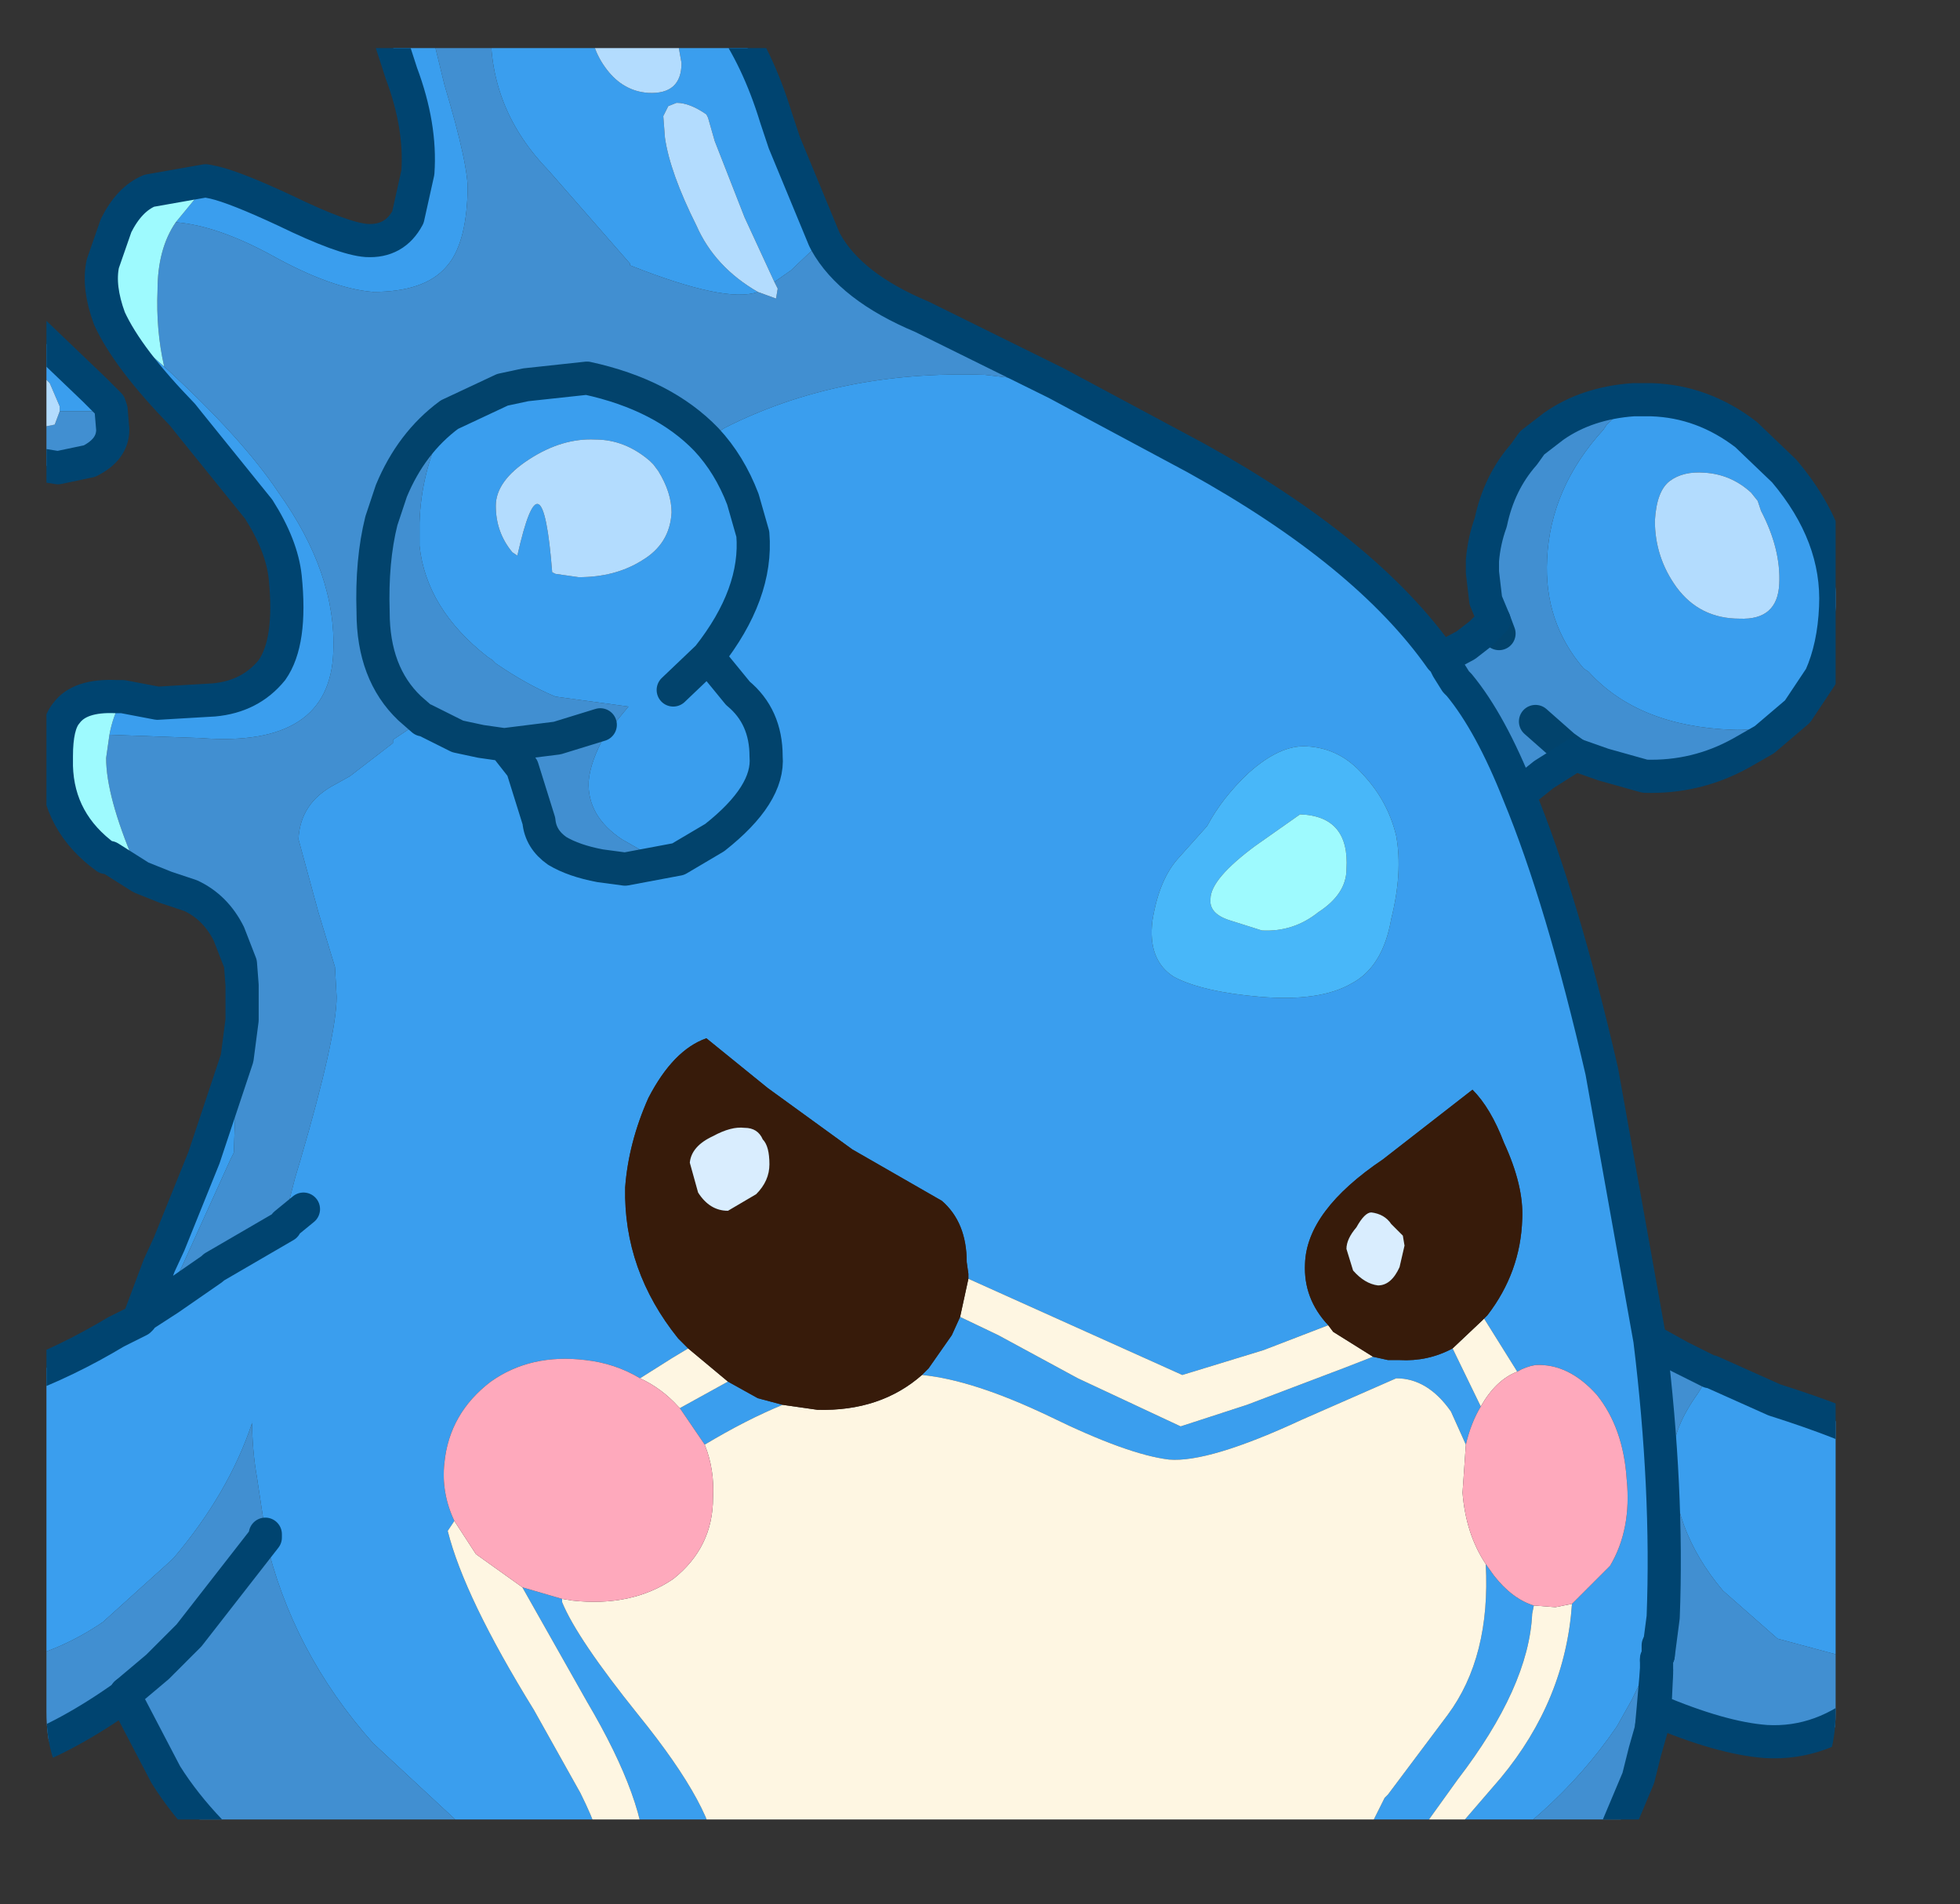 <?xml version="1.0" encoding="UTF-8" standalone="no"?>
<svg xmlns:ffdec="https://www.free-decompiler.com/flash" xmlns:xlink="http://www.w3.org/1999/xlink" ffdec:objectType="frame" height="57.4px" width="59.1px" xmlns="http://www.w3.org/2000/svg">
  <rect width="100%" height="100%" fill="#333333" stroke="none"/>
  <g transform="matrix(1.0, 0.0, 0.0, 1.0, 1.4, 1.45)">
    <clipPath id="clipPath0" transform="matrix(1.0, 0.0, 0.0, 1.0, 0.0, 0.0)">
      <path d="M50.5 0.0 Q53.95 0.0 53.95 3.3 L53.95 50.15 Q53.95 53.4 50.5 53.4 L3.3 53.4 Q0.0 53.4 0.0 50.15 L0.0 3.3 Q0.0 0.0 3.3 0.0 L50.5 0.0" fill="#000000" fill-rule="evenodd" stroke="none"/>
    </clipPath>
    <g clip-path="url(#clipPath0)">
      <use ffdec:characterId="2" height="57.4" transform="matrix(1.0, 0.0, 0.0, 1.0, -1.4, -1.45)" width="59.1" xlink:href="#shape1"/>
    </g>
    <use ffdec:characterId="3" height="53.4" transform="matrix(1.0, 0.0, 0.0, 1.0, 0.0, 0.0)" width="53.95" xlink:href="#shape2"/>
  </g>
  <defs>
    <g id="shape1" transform="matrix(1.0, 0.0, 0.0, 1.0, 1.4, 1.45)">
      <path d="M3.9 5.25 Q5.15 5.35 6.8 6.25 8.6 7.25 9.85 7.35 11.4 7.35 12.05 6.6 12.65 5.95 12.7 4.35 12.75 3.6 12.0 1.1 L11.5 -0.95 13.45 -0.95 13.4 -0.6 Q13.35 1.85 15.15 3.7 L17.6 6.5 17.6 6.55 Q20.5 7.7 21.45 7.35 L22.0 7.55 22.05 7.25 21.95 7.05 22.45 6.7 23.45 5.75 23.5 5.85 Q24.25 7.2 26.4 8.1 L30.45 10.1 28.3 9.85 Q23.9 9.7 20.45 11.45 L19.9 11.8 Q18.6 10.45 16.3 9.95 L14.45 10.15 13.75 10.3 12.15 11.05 11.95 11.45 Q11.3 12.8 11.25 14.3 L11.25 15.0 Q11.45 16.9 13.3 18.35 L13.45 18.45 13.55 18.55 Q14.5 19.2 15.35 19.55 L17.55 19.85 16.85 20.7 Q16.4 21.5 16.35 22.1 16.3 23.15 17.35 23.85 L18.05 24.25 18.95 24.45 19.05 24.45 17.45 24.75 16.7 24.65 Q15.9 24.5 15.4 24.2 14.9 23.85 14.85 23.3 L14.35 21.7 13.8 21.0 13.1 20.9 12.4 20.75 11.4 20.25 11.35 20.25 10.45 20.85 10.45 20.95 9.15 21.95 8.7 22.2 Q7.65 22.75 7.6 23.85 L8.2 26.05 8.7 27.7 8.75 28.6 Q8.75 29.8 7.65 33.55 L7.5 34.05 7.15 35.4 7.2 35.4 7.2 35.5 5.05 36.75 5.0 36.8 3.7 37.7 3.7 37.55 4.1 36.7 5.55 33.5 5.65 33.3 5.75 30.45 5.9 29.3 5.9 29.25 5.9 28.25 5.85 27.6 5.5 26.7 Q5.1 25.9 4.35 25.55 L3.6 25.3 2.85 25.0 2.65 24.55 Q1.8 22.55 1.8 21.4 L1.9 20.7 4.65 20.8 Q8.55 21.1 8.65 18.2 8.75 15.85 7.0 13.4 5.9 11.75 3.55 9.6 3.3 8.5 3.35 7.3 3.35 6.05 3.9 5.25 M42.05 18.4 L42.8 18.0 43.25 17.65 43.65 17.25 43.4 16.65 43.3 15.8 43.3 15.45 Q43.35 14.85 43.55 14.3 43.8 13.1 44.55 12.25 L44.8 11.9 45.45 11.4 Q46.45 10.7 47.85 10.6 L47.05 11.35 46.95 11.5 Q45.35 13.25 45.25 15.4 45.15 17.3 46.35 18.7 L46.5 18.8 Q48.0 20.45 50.85 20.55 51.95 20.6 52.8 20.0 L51.8 20.85 51.1 21.25 Q49.75 22.0 48.2 21.95 L46.95 21.6 46.1 21.3 45.15 21.9 44.4 22.5 Q43.55 20.35 42.6 19.2 L42.5 19.1 42.25 18.65 42.15 18.5 42.1 18.45 42.05 18.4 M48.35 38.95 L49.25 39.45 50.15 39.9 50.2 39.9 49.8 40.55 Q49.05 41.6 49.05 42.4 48.95 44.6 50.55 46.5 L52.2 47.95 54.25 48.5 55.05 48.45 Q55.85 48.35 56.45 47.8 L56.75 47.4 Q56.35 48.45 55.55 49.35 L55.0 49.9 Q53.55 51.15 51.85 51.05 50.5 50.95 48.5 50.1 L48.4 50.6 48.4 50.65 48.2 51.35 48.0 52.15 47.2 54.05 46.3 55.45 41.75 55.45 42.15 55.25 Q45.4 53.45 47.35 50.6 L47.8 49.8 48.6 48.15 48.6 48.45 48.75 47.3 Q48.9 43.45 48.35 38.95 M15.55 55.45 L6.85 55.45 Q4.7 53.8 3.6 52.05 L2.45 49.85 2.4 49.65 Q0.65 50.9 -0.9 51.45 L-0.9 48.6 Q0.45 48.3 1.7 47.45 L3.75 45.6 3.85 45.5 Q5.5 43.55 6.2 41.45 L6.2 41.35 Q6.2 42.25 6.35 43.1 L6.6 44.75 6.6 44.8 6.6 44.9 Q7.4 48.35 9.85 51.1 L12.65 53.7 Q13.95 54.65 15.55 55.45 M2.8 38.35 L2.8 38.3 2.85 38.25 2.85 38.3 2.8 38.35 M43.8 17.65 L43.65 17.25 43.8 17.65 M44.9 20.3 L45.75 21.05 46.1 21.3 45.75 21.05 44.9 20.3 M48.55 48.9 L48.55 49.0 48.5 50.05 48.5 50.1 48.5 50.05 48.55 49.0 48.55 48.9 48.45 50.05 48.4 50.6 48.45 50.05 48.55 48.9 48.55 48.6 48.55 48.9 M48.6 48.45 L48.55 48.55 48.55 48.6 48.55 48.55 48.6 48.45 M11.35 20.25 L10.95 19.9 Q9.85 18.85 9.85 17.0 9.8 15.45 10.1 14.25 L10.4 13.35 Q11.0 11.9 12.15 11.05 11.0 11.9 10.4 13.35 L10.1 14.25 Q9.8 15.45 9.85 17.0 9.85 18.85 10.95 19.9 L11.35 20.25 M1.45 10.3 L1.9 10.75 1.95 10.9 2.0 11.5 Q2.0 12.1 1.3 12.45 L0.35 12.65 -0.9 12.45 -0.9 11.3 -0.25 11.45 0.25 11.35 0.4 10.95 1.4 10.95 1.45 10.3 M16.7 20.4 L15.4 20.8 13.8 21.0 15.4 20.8 16.7 20.4 M2.4 49.6 L3.35 48.8 4.3 47.85 6.6 44.9 4.3 47.85 3.35 48.8 2.4 49.6 2.45 49.75 2.45 49.85 2.45 49.75 2.4 49.6 2.4 49.65 2.4 49.6" fill="#4190d2" fill-rule="evenodd" stroke="none"/>
      <path d="M10.15 -0.95 L11.5 -0.95 12.0 1.1 Q12.75 3.6 12.7 4.35 12.65 5.95 12.05 6.6 11.4 7.35 9.85 7.35 8.6 7.25 6.8 6.25 5.15 5.35 3.9 5.25 L4.6 4.4 Q4.8 4.15 5.05 4.05 5.7 4.2 7.2 4.9 8.95 5.75 9.65 5.8 10.5 5.85 10.9 5.1 L11.2 3.75 Q11.3 2.35 10.7 0.75 L10.15 -0.95 M13.45 -0.95 L16.4 -0.95 16.4 -0.8 Q16.4 0.0 16.9 0.65 17.4 1.3 18.15 1.35 19.15 1.4 19.15 0.45 L18.9 -0.95 20.55 -0.95 Q21.45 0.3 22.0 2.1 L22.25 2.85 23.45 5.75 22.45 6.7 21.95 7.05 21.05 5.1 20.15 2.8 19.95 2.1 19.9 2.0 Q19.4 1.65 19.0 1.65 L18.75 1.75 18.6 2.05 18.65 2.7 Q18.8 3.75 19.6 5.35 20.15 6.6 21.45 7.35 20.5 7.7 17.6 6.55 L17.6 6.5 15.15 3.7 Q13.35 1.85 13.4 -0.6 L13.45 -0.95 M30.45 10.1 L34.65 12.35 Q39.8 15.2 42.05 18.4 L42.1 18.45 42.15 18.5 42.25 18.7 42.5 19.1 42.6 19.2 Q43.55 20.35 44.4 22.5 45.7 25.65 46.9 30.85 L48.35 38.95 Q48.9 43.45 48.75 47.3 L48.6 48.45 48.6 48.15 47.8 49.8 47.35 50.6 Q45.4 53.45 42.15 55.25 L41.75 55.45 41.75 55.25 Q41.75 54.65 42.45 53.85 L42.6 53.6 43.85 52.15 Q45.8 49.8 46.0 46.9 L47.15 45.75 Q47.8 44.65 47.65 43.15 47.55 41.6 46.75 40.6 45.9 39.65 44.9 39.7 44.6 39.75 44.35 39.9 L43.35 38.3 43.45 38.2 Q44.45 36.9 44.5 35.3 44.55 34.3 43.95 33.0 43.55 31.95 43.0 31.4 L40.3 33.5 Q38.0 35.05 37.95 36.65 37.9 37.7 38.65 38.5 L36.7 39.25 34.25 40.0 27.8 37.1 27.8 36.95 27.75 36.6 Q27.75 35.4 27.0 34.75 L24.3 33.2 21.75 31.35 19.9 29.85 Q18.9 30.2 18.15 31.65 17.55 33.0 17.45 34.35 17.4 36.85 19.05 38.9 L19.35 39.2 18.85 39.5 17.9 40.1 Q17.15 39.65 16.25 39.55 14.6 39.35 13.4 40.2 12.15 41.15 12.0 42.65 11.9 43.55 12.3 44.4 L12.1 44.7 Q12.6 46.7 14.7 50.1 L16.1 52.6 Q16.8 54.0 16.75 54.6 L16.65 55.25 16.6 55.45 15.55 55.45 Q13.95 54.65 12.65 53.7 L9.85 51.1 Q7.4 48.35 6.6 44.9 L6.6 44.8 6.6 44.75 6.35 43.1 Q6.2 42.25 6.2 41.35 L6.2 41.45 Q5.5 43.55 3.85 45.5 L3.75 45.6 1.7 47.45 Q0.45 48.3 -0.9 48.6 L-0.9 42.05 -0.75 41.8 Q-0.75 41.55 -0.9 41.45 L-0.9 40.15 Q0.6 39.6 2.1 38.7 L2.8 38.35 2.85 38.3 2.85 38.25 2.8 38.3 3.4 36.7 3.7 36.05 4.75 33.45 5.75 30.45 5.65 33.3 5.55 33.5 4.1 36.7 3.7 37.55 3.7 37.7 5.0 36.8 5.05 36.75 7.2 35.5 7.2 35.4 7.15 35.4 7.5 34.05 7.65 33.55 Q8.75 29.8 8.75 28.6 L8.7 27.7 8.2 26.05 7.6 23.85 Q7.65 22.75 8.7 22.2 L9.15 21.95 10.45 20.95 10.45 20.85 11.35 20.25 11.4 20.25 12.4 20.75 13.1 20.9 13.8 21.0 14.35 21.7 14.85 23.3 Q14.9 23.85 15.4 24.2 15.9 24.5 16.7 24.65 L17.45 24.75 19.05 24.45 20.15 23.8 Q21.8 22.5 21.7 21.35 21.7 20.15 20.85 19.45 L19.95 18.35 Q21.45 16.45 21.3 14.65 L21.0 13.6 Q20.6 12.55 19.9 11.8 20.6 12.55 21.0 13.6 L21.3 14.65 Q21.45 16.45 19.95 18.35 L20.85 19.45 Q21.7 20.15 21.7 21.35 21.8 22.5 20.15 23.8 L19.05 24.45 18.95 24.45 18.05 24.25 17.35 23.85 Q16.3 23.15 16.35 22.1 16.4 21.5 16.85 20.7 L17.55 19.85 15.35 19.55 Q14.5 19.2 13.55 18.55 L13.45 18.45 13.3 18.35 Q11.45 16.9 11.25 15.0 L11.25 14.3 Q11.3 12.8 11.95 11.45 L12.15 11.05 13.75 10.3 14.45 10.15 16.3 9.95 Q18.6 10.45 19.9 11.8 L20.45 11.45 Q23.9 9.7 28.3 9.85 L30.45 10.1 M47.85 10.6 L48.4 10.6 Q49.95 10.65 51.25 11.65 L52.4 12.75 Q54.05 14.7 53.95 16.85 53.9 18.05 53.5 18.95 L52.8 20.0 Q51.95 20.6 50.85 20.55 48.0 20.45 46.5 18.8 L46.35 18.7 Q45.15 17.3 45.25 15.4 45.35 13.25 46.95 11.5 L47.05 11.35 47.85 10.6 M50.2 39.9 L52.1 40.75 Q54.3 41.45 55.3 42.0 L55.7 42.25 56.0 42.5 Q57.3 43.5 57.2 45.2 57.15 46.4 56.75 47.4 L56.45 47.8 Q55.85 48.35 55.05 48.45 L54.25 48.5 52.2 47.95 50.55 46.5 Q48.95 44.6 49.05 42.4 49.05 41.6 49.8 40.55 L50.2 39.9 M40.55 55.45 L39.15 55.45 39.15 55.35 Q39.3 54.65 39.85 53.75 L40.3 52.85 40.35 52.75 40.45 52.65 42.25 50.25 Q43.55 48.5 43.4 45.7 L43.65 46.05 Q44.2 46.75 44.85 46.95 L44.8 47.2 Q44.7 49.4 42.55 52.2 L41.4 53.8 Q40.75 54.75 40.55 55.45 M33.9 55.45 L30.4 55.45 30.4 55.4 Q31.35 54.05 32.4 54.1 33.15 54.1 33.9 55.45 M20.0 55.45 L17.9 55.45 18.05 54.7 Q18.1 52.9 16.3 49.85 L14.35 46.4 15.55 46.75 15.55 46.85 Q16.0 47.95 17.85 50.25 20.2 53.15 20.2 54.6 L20.2 54.7 20.0 55.45 M2.3 19.55 L3.35 19.75 5.05 19.65 Q6.15 19.55 6.8 18.75 7.4 17.9 7.2 15.95 7.1 15.0 6.4 13.9 L4.3 11.3 4.1 11.05 Q2.45 9.35 1.9 8.15 L3.55 9.6 Q5.9 11.75 7.0 13.4 8.75 15.85 8.65 18.2 8.55 21.1 4.65 20.8 L1.9 20.7 Q2.0 20.15 2.25 19.7 L2.3 19.55 M48.95 13.05 Q48.55 13.35 48.5 14.25 48.5 15.35 49.15 16.25 49.85 17.2 51.05 17.2 52.2 17.25 52.25 16.15 52.3 15.1 51.7 13.95 L51.6 13.65 51.4 13.4 Q50.8 12.85 50.0 12.8 49.35 12.75 48.95 13.05 M40.0 39.45 L40.45 39.55 40.5 39.55 40.8 39.55 Q41.65 39.6 42.4 39.2 L43.25 40.95 Q42.95 41.45 42.8 42.1 L42.35 41.1 Q41.65 40.1 40.7 40.1 L37.85 41.35 Q35.05 42.65 33.85 42.55 32.6 42.4 30.25 41.25 27.95 40.15 26.4 40.0 L26.6 39.8 27.3 38.8 27.55 38.25 28.7 38.8 31.1 40.1 34.2 41.55 36.2 40.9 39.1 39.8 40.0 39.45 M40.7 23.75 Q40.45 22.7 39.7 21.9 39.0 21.1 38.0 21.05 37.2 21.0 36.25 21.85 35.45 22.6 35.0 23.45 L34.15 24.4 Q33.55 25.05 33.35 26.3 33.2 27.5 34.0 28.0 34.85 28.45 36.6 28.6 38.4 28.75 39.35 28.2 40.3 27.7 40.55 26.25 40.9 24.85 40.7 23.75 M7.75 35.0 L7.2 35.45 7.2 35.5 7.2 35.45 7.75 35.0 M1.45 10.3 L1.4 10.95 0.4 10.95 0.4 10.8 0.1 10.1 -0.15 9.85 -0.85 9.45 -0.9 9.45 -0.9 8.05 -0.85 8.1 1.45 10.3 M17.95 15.45 Q18.8 14.95 18.85 14.0 18.85 13.4 18.45 12.75 L18.3 12.55 18.2 12.45 Q17.45 11.8 16.55 11.8 15.55 11.75 14.55 12.4 13.55 13.05 13.55 13.8 13.55 14.6 14.05 15.2 L14.2 15.3 Q14.95 11.95 15.25 15.8 L15.35 15.85 16.05 15.95 Q17.15 15.95 17.95 15.45 M18.9 19.35 L19.95 18.35 18.9 19.35 M2.85 38.25 L3.7 37.7 2.85 38.25 M19.1 41.0 L20.55 40.2 21.45 40.7 22.2 40.9 Q21.1 41.35 19.85 42.1 L19.1 41.0" fill="#3a9fef" fill-rule="evenodd" stroke="none"/>
      <path d="M40.7 23.75 Q40.9 24.85 40.55 26.25 40.3 27.7 39.35 28.2 38.4 28.75 36.6 28.6 34.85 28.45 34.0 28.0 33.2 27.5 33.35 26.3 33.55 25.05 34.15 24.4 L35.0 23.45 Q35.45 22.6 36.25 21.85 37.2 21.0 38.0 21.05 39.0 21.1 39.7 21.9 40.45 22.7 40.7 23.75 M36.45 24.05 Q35.1 25.05 35.1 25.65 35.05 26.1 35.7 26.3 L36.65 26.6 Q37.6 26.65 38.35 26.05 39.2 25.5 39.2 24.75 39.3 23.15 37.8 23.1 L36.45 24.05" fill="#48b8fa" fill-rule="evenodd" stroke="none"/>
      <path d="M21.15 55.45 L20.0 55.45 20.2 54.7 20.2 54.6 21.15 55.45 M16.95 55.45 L16.6 55.45 16.65 55.25 16.95 55.45 M15.55 46.85 L15.55 46.75 15.55 46.85" fill="#fae0b5" fill-rule="evenodd" stroke="none"/>
      <path d="M41.75 55.45 L40.55 55.45 Q40.75 54.75 41.4 53.8 L42.55 52.2 Q44.7 49.4 44.8 47.2 L44.85 46.95 45.5 47.0 46.0 46.9 Q45.8 49.8 43.85 52.15 L42.6 53.6 42.45 53.85 Q41.75 54.65 41.75 55.25 L41.75 55.45 M39.15 55.45 L33.9 55.45 Q33.15 54.1 32.4 54.1 31.35 54.05 30.4 55.4 L30.4 55.45 21.15 55.45 20.2 54.6 Q20.2 53.15 17.85 50.25 16.0 47.95 15.55 46.85 L15.55 46.75 15.85 46.8 Q17.65 47.0 18.9 46.15 20.1 45.2 20.1 43.7 20.15 42.85 19.85 42.1 21.1 41.35 22.2 40.9 L23.25 41.05 Q25.15 41.1 26.4 40.0 27.95 40.15 30.25 41.25 32.6 42.4 33.85 42.55 35.05 42.65 37.85 41.35 L40.7 40.1 Q41.65 40.1 42.35 41.1 L42.8 42.1 42.7 43.55 Q42.8 44.8 43.4 45.7 43.55 48.5 42.25 50.25 L40.45 52.65 40.35 52.75 40.3 52.85 39.85 53.75 Q39.3 54.65 39.15 55.35 L39.15 55.45 M17.9 55.45 L16.95 55.45 16.65 55.25 16.75 54.6 Q16.8 54.0 16.1 52.6 L14.7 50.1 Q12.6 46.7 12.1 44.7 L12.3 44.4 12.95 45.4 14.35 46.4 16.3 49.85 Q18.1 52.9 18.05 54.7 L17.9 55.45 M38.65 38.5 L38.8 38.7 40.0 39.45 39.1 39.8 36.2 40.9 34.2 41.55 31.1 40.1 28.7 38.8 27.55 38.25 27.8 37.1 34.25 40.0 36.7 39.25 38.65 38.5 M42.4 39.2 L43.3 38.35 43.35 38.3 44.35 39.9 Q43.7 40.15 43.25 40.95 L42.4 39.2 M17.9 40.1 L18.85 39.5 19.35 39.2 20.55 40.2 19.1 41.0 19.05 40.95 Q18.55 40.4 17.9 40.1" fill="#fff7e3" fill-rule="evenodd" stroke="none"/>
      <path d="M38.65 38.5 Q37.9 37.7 37.95 36.65 38.0 35.05 40.3 33.5 L43.0 31.4 Q43.55 31.95 43.95 33.0 44.55 34.3 44.5 35.3 44.45 36.9 43.45 38.2 L43.35 38.3 43.3 38.35 42.4 39.2 Q41.65 39.6 40.8 39.55 L40.5 39.55 40.45 39.55 40.0 39.45 38.8 38.7 38.65 38.5 M40.8 36.75 L40.95 36.1 40.9 35.8 40.55 35.45 Q40.35 35.15 39.95 35.1 39.75 35.1 39.5 35.55 39.2 35.9 39.2 36.2 L39.4 36.85 Q39.75 37.25 40.15 37.3 40.55 37.3 40.8 36.75 M19.35 39.2 L19.05 38.9 Q17.4 36.85 17.45 34.35 17.55 33.0 18.15 31.65 18.9 30.2 19.9 29.85 L21.75 31.35 24.3 33.2 27.0 34.75 Q27.75 35.4 27.75 36.6 L27.8 36.95 27.8 37.1 27.55 38.25 27.3 38.8 26.6 39.8 26.4 40.0 Q25.15 41.1 23.25 41.05 L22.2 40.9 21.45 40.7 20.55 40.2 19.35 39.2 M20.1 32.8 Q19.45 33.1 19.4 33.6 L19.65 34.5 Q20.0 35.05 20.55 35.05 L21.4 34.55 Q21.8 34.15 21.8 33.65 21.8 33.1 21.6 32.9 21.45 32.55 21.05 32.55 20.65 32.5 20.1 32.8" fill="#371b0a" fill-rule="evenodd" stroke="none"/>
      <path d="M44.35 39.9 Q44.6 39.75 44.9 39.7 45.9 39.65 46.75 40.6 47.55 41.6 47.65 43.15 47.8 44.65 47.15 45.75 L46.0 46.9 45.5 47.0 44.85 46.95 Q44.2 46.75 43.65 46.05 L43.4 45.7 Q42.8 44.8 42.7 43.55 L42.8 42.1 Q42.95 41.45 43.25 40.95 43.7 40.15 44.35 39.9 M17.9 40.1 Q18.55 40.4 19.05 40.95 L19.1 41.0 19.85 42.1 Q20.15 42.85 20.1 43.7 20.1 45.2 18.9 46.15 17.65 47.0 15.85 46.8 L15.55 46.75 14.35 46.4 12.95 45.4 12.3 44.4 Q11.9 43.55 12.0 42.65 12.15 41.15 13.4 40.2 14.6 39.35 16.25 39.55 17.15 39.65 17.9 40.1" fill="#ffaabd" fill-rule="evenodd" stroke="none"/>
      <path d="M16.4 -0.95 L18.9 -0.95 19.15 0.45 Q19.15 1.4 18.15 1.35 17.4 1.3 16.9 0.65 16.4 0.0 16.4 -0.8 L16.4 -0.95 M-0.9 42.05 L-0.9 41.45 Q-0.75 41.55 -0.75 41.8 L-0.9 42.05 M48.95 13.05 Q49.35 12.75 50.0 12.8 50.8 12.85 51.4 13.4 L51.6 13.65 51.7 13.95 Q52.3 15.1 52.25 16.15 52.2 17.25 51.05 17.2 49.85 17.2 49.15 16.25 48.5 15.35 48.5 14.25 48.55 13.35 48.95 13.05 M21.95 7.05 L22.05 7.25 22.0 7.55 21.45 7.35 Q20.15 6.6 19.6 5.35 18.8 3.75 18.65 2.7 L18.6 2.05 18.75 1.75 19.0 1.65 Q19.4 1.65 19.9 2.0 L19.95 2.1 20.15 2.8 21.05 5.1 21.95 7.05 M0.4 10.95 L0.25 11.35 -0.25 11.45 -0.9 11.3 -0.9 9.45 -0.85 9.45 -0.15 9.85 0.1 10.1 0.4 10.8 0.4 10.95 M17.95 15.45 Q17.15 15.95 16.05 15.95 L15.35 15.85 15.25 15.8 Q14.95 11.95 14.2 15.3 L14.05 15.2 Q13.55 14.6 13.55 13.8 13.55 13.05 14.55 12.4 15.55 11.75 16.55 11.8 17.45 11.8 18.2 12.45 L18.3 12.55 18.45 12.75 Q18.85 13.4 18.85 14.0 18.8 14.95 17.95 15.45" fill="#b4ddff" fill-rule="evenodd" stroke="none"/>
      <path d="M5.05 4.05 Q4.8 4.15 4.6 4.4 L3.9 5.25 Q3.35 6.05 3.35 7.3 3.3 8.5 3.55 9.6 L1.9 8.15 Q1.55 7.2 1.7 6.5 L2.1 5.35 Q2.5 4.55 3.1 4.3 L4.8 4.0 5.05 4.05 M2.85 25.0 L1.9 24.4 1.8 24.4 Q0.35 23.35 0.3 21.65 L0.3 21.35 Q0.3 20.4 0.6 20.05 1.0 19.5 2.1 19.55 L2.3 19.55 2.25 19.7 Q2.0 20.15 1.9 20.7 L1.8 21.4 Q1.8 22.55 2.65 24.55 L2.85 25.0 M36.45 24.05 L37.8 23.1 Q39.3 23.15 39.2 24.75 39.2 25.5 38.35 26.05 37.6 26.65 36.65 26.6 L35.7 26.3 Q35.05 26.1 35.1 25.65 35.1 25.05 36.45 24.05" fill="#9ffbff" fill-rule="evenodd" stroke="none"/>
      <path d="M40.8 36.75 Q40.55 37.3 40.15 37.3 39.75 37.25 39.4 36.85 L39.2 36.2 Q39.2 35.9 39.5 35.55 39.75 35.1 39.95 35.1 40.35 35.15 40.55 35.45 L40.9 35.8 40.95 36.1 40.8 36.75 M20.1 32.8 Q20.65 32.5 21.05 32.55 21.45 32.55 21.6 32.9 21.8 33.1 21.8 33.65 21.8 34.15 21.4 34.55 L20.55 35.05 Q20.0 35.05 19.65 34.5 L19.4 33.6 Q19.45 33.1 20.1 32.8" fill="#daeeff" fill-rule="evenodd" stroke="none"/>
      <path d="M43.65 17.25 L43.8 17.65 M46.1 21.3 L45.75 21.05 44.9 20.3 M48.6 48.15 L48.6 48.45 48.55 48.55 48.55 48.6 M48.55 48.9 L48.45 50.05 48.4 50.6 M19.9 11.8 Q20.6 12.55 21.0 13.6 L21.3 14.65 Q21.45 16.45 19.95 18.35 L20.85 19.45 Q21.7 20.15 21.7 21.35 21.8 22.5 20.15 23.8 L19.05 24.45 17.45 24.75 16.7 24.65 Q15.9 24.5 15.4 24.2 14.9 23.85 14.85 23.3 L14.35 21.7 13.8 21.0 13.1 20.9 12.4 20.75 11.4 20.25 11.35 20.25 10.95 19.9 Q9.85 18.85 9.85 17.0 9.8 15.45 10.1 14.25 L10.4 13.35 Q11.0 11.9 12.15 11.05 L13.75 10.3 14.45 10.15 16.3 9.95 Q18.6 10.45 19.9 11.8 M13.8 21.0 L15.4 20.8 16.7 20.4 M19.95 18.35 L18.9 19.35 M2.4 49.6 L2.45 49.75 2.45 49.85" fill="none" stroke="#02436c" stroke-linecap="round" stroke-linejoin="round" stroke-width="1.0"/>
      <path d="M10.15 -0.95 L10.7 0.75 Q11.3 2.35 11.2 3.75 L10.9 5.1 Q10.5 5.85 9.65 5.8 8.95 5.75 7.2 4.9 5.7 4.2 5.05 4.05 L4.8 4.0 3.1 4.3 Q2.5 4.55 2.1 5.35 L1.7 6.5 Q1.55 7.2 1.9 8.15 2.45 9.35 4.1 11.05 L4.3 11.3 6.4 13.9 Q7.1 15.0 7.2 15.95 7.4 17.9 6.8 18.75 6.15 19.55 5.05 19.65 L3.35 19.75 2.3 19.55 2.1 19.55 Q1.0 19.5 0.6 20.05 0.3 20.4 0.3 21.35 L0.3 21.65 Q0.35 23.35 1.8 24.4 L1.9 24.4 2.85 25.0 3.6 25.3 4.35 25.55 Q5.1 25.9 5.5 26.7 L5.85 27.6 5.9 28.25 5.9 29.25 5.9 29.3 5.75 30.45 4.75 33.45 3.7 36.05 3.4 36.7 2.8 38.3 2.8 38.35 2.1 38.7 Q0.6 39.6 -0.9 40.15 M20.55 -0.95 Q21.45 0.3 22.0 2.1 L22.25 2.85 23.45 5.75 23.5 5.85 Q24.25 7.2 26.4 8.1 L30.45 10.1 34.65 12.35 Q39.8 15.2 42.05 18.4 L42.8 18.0 43.25 17.65 43.65 17.25 43.4 16.65 43.3 15.8 43.3 15.45 Q43.35 14.85 43.55 14.3 43.8 13.1 44.55 12.25 L44.8 11.9 45.45 11.4 Q46.45 10.7 47.85 10.6 L48.4 10.6 Q49.95 10.65 51.25 11.65 L52.4 12.75 Q54.05 14.7 53.95 16.85 53.9 18.05 53.5 18.95 L52.8 20.0 51.8 20.85 51.1 21.25 Q49.75 22.0 48.2 21.95 L46.95 21.6 46.1 21.3 45.15 21.9 44.4 22.5 Q45.7 25.65 46.9 30.85 L48.35 38.95 49.25 39.45 50.15 39.9 50.2 39.9 52.1 40.75 Q54.3 41.45 55.3 42.0 L55.7 42.25 56.0 42.5 Q57.3 43.5 57.2 45.2 57.15 46.4 56.75 47.4 56.35 48.45 55.55 49.35 L55.0 49.9 Q53.55 51.15 51.85 51.05 50.5 50.95 48.5 50.1 L48.4 50.6 48.4 50.65 48.2 51.35 48.0 52.15 47.2 54.05 46.3 55.45 M6.85 55.45 Q4.7 53.8 3.6 52.05 L2.45 49.85 2.4 49.65 Q0.65 50.9 -0.9 51.45 M42.15 18.5 L42.1 18.45 42.05 18.4 M44.4 22.5 Q43.55 20.35 42.6 19.2 L42.5 19.1 42.25 18.7 42.15 18.5 M48.6 48.45 L48.75 47.3 Q48.9 43.45 48.35 38.95 M48.5 50.1 L48.5 50.05 48.55 49.0 48.55 48.9 48.55 48.6 M7.2 35.5 L7.2 35.45 7.75 35.0 M-0.9 12.45 L0.35 12.65 1.3 12.45 Q2.0 12.1 2.0 11.5 L1.95 10.9 1.9 10.75 1.45 10.3 -0.85 8.1 -0.9 8.05 M3.7 37.7 L5.0 36.8 5.05 36.75 7.2 35.5 M3.7 37.7 L2.85 38.25 2.85 38.3 2.8 38.35 M6.6 44.9 L4.3 47.85 3.35 48.8 2.4 49.6 2.4 49.65 M6.6 44.8 L6.6 44.9" fill="none" stroke="#004470" stroke-linecap="round" stroke-linejoin="round" stroke-width="1.0"/>
    </g>
    <g id="shape2" transform="matrix(1.0, 0.0, 0.0, 1.0, 0.0, 0.0)">
      <path d="M50.5 0.0 Q53.95 0.0 53.95 3.3 L53.95 50.15 Q53.95 53.4 50.5 53.4 L3.3 53.4 Q0.0 53.4 0.0 50.15 L0.0 3.3 Q0.0 0.0 3.3 0.0 L50.5 0.0" fill="#000000" fill-opacity="0.004" fill-rule="evenodd" stroke="none"/>
    </g>
  </defs>
</svg>
